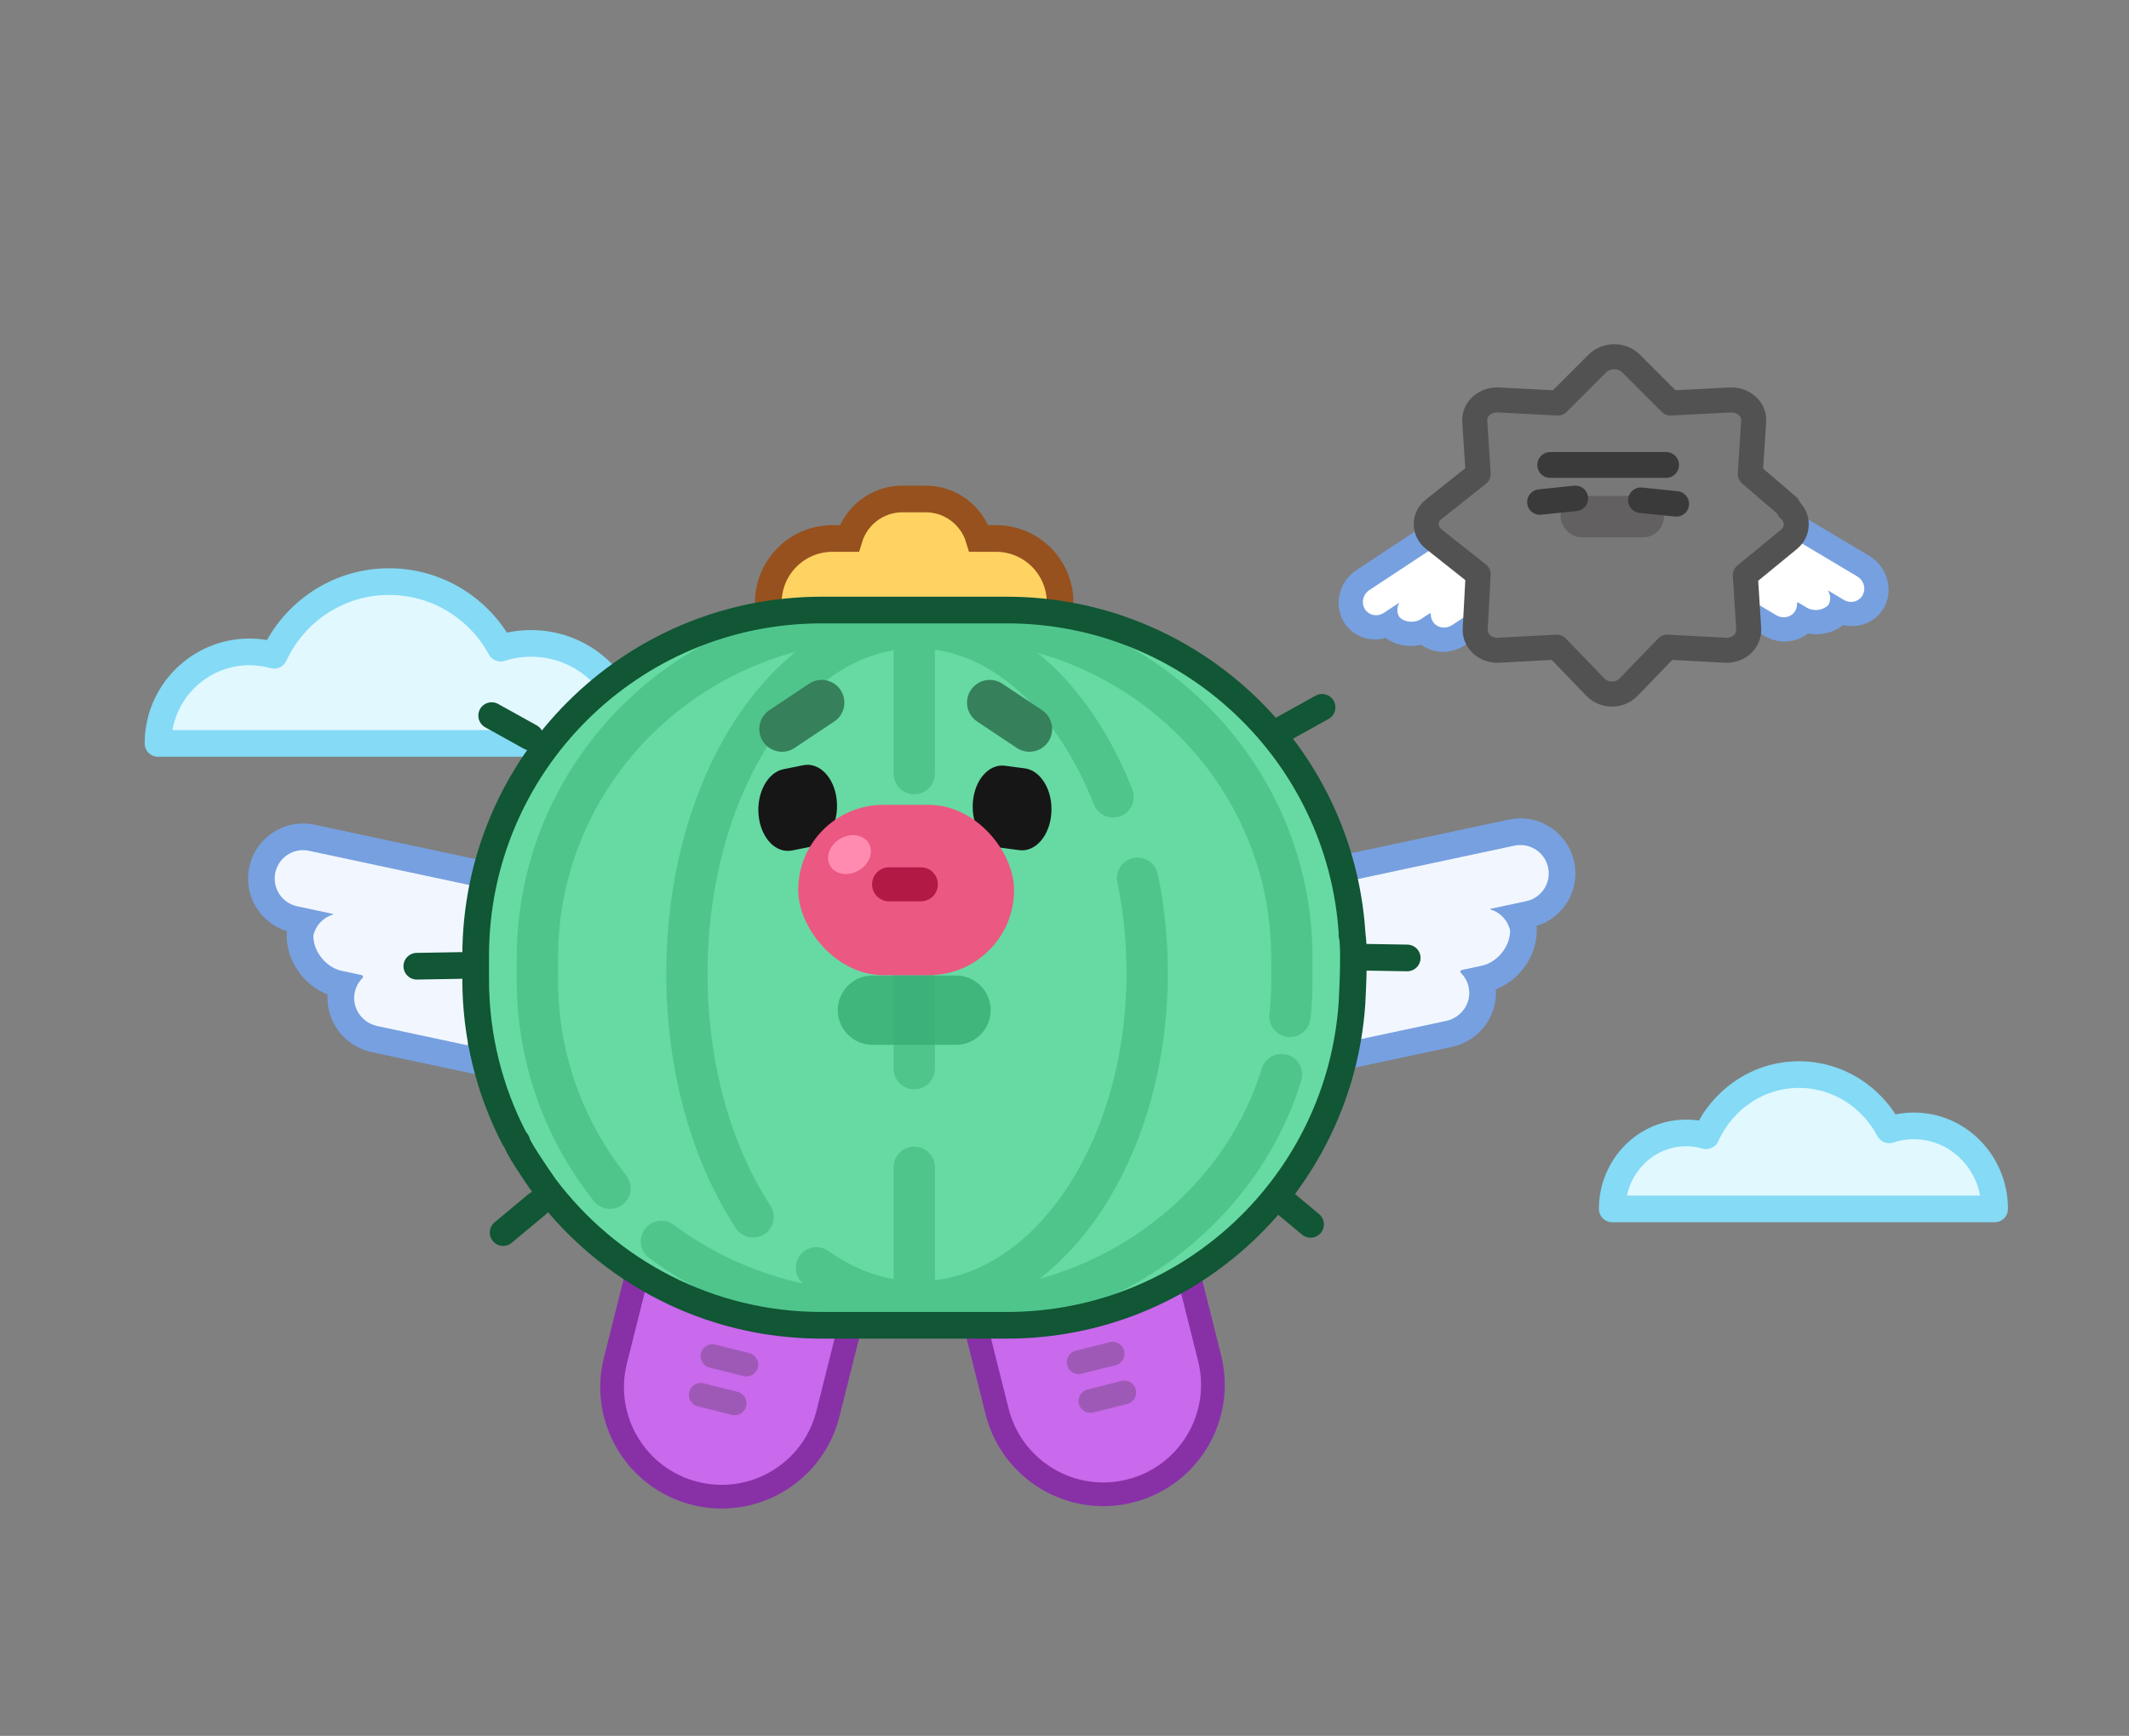 <svg width="206" height="168" viewBox="0 0 206 168" fill="none" xmlns="http://www.w3.org/2000/svg">
<rect x="0" y="0" width="206" height="168" fill="#808080" stroke="none"/>
<g clip-path="url(#clip0_231_13170)">
<path d="M102.579 58.323C102.579 54.894 99.799 52.114 96.369 52.114H94.716C94.048 49.901 91.996 48.291 89.566 48.291H87.322C84.892 48.291 82.84 49.903 82.172 52.114H80.552C77.122 52.114 74.342 54.894 74.342 58.323C74.342 59.684 74.781 60.941 75.522 61.964C75.479 62.259 75.456 62.562 75.456 62.868C75.456 65.349 76.911 67.491 79.014 68.484C79.819 68.864 80.716 69.077 81.664 69.077H84.255C85.877 69.077 87.352 68.454 88.459 67.436C89.564 68.454 91.041 69.077 92.663 69.077H95.254C98.683 69.077 101.463 66.296 101.463 62.867C101.463 62.56 101.44 62.258 101.397 61.962C102.139 60.94 102.577 59.682 102.577 58.322L102.579 58.323Z" fill="#FFD362" stroke="#97511E" stroke-width="2.581" stroke-miterlimit="10" stroke-linecap="round"/>
<path d="M128.526 94.303L128.559 94.296L127.654 90.056L126.531 84.796L146.267 80.583C146.545 80.524 146.829 80.494 147.112 80.494C149.003 80.494 150.662 81.838 151.056 83.689C151.281 84.742 151.082 85.822 150.496 86.727C149.909 87.632 149.006 88.254 147.951 88.479L146.96 88.69C147.151 89.032 147.292 89.406 147.376 89.802L147.404 89.936V90.072C147.404 92.231 145.75 94.277 143.638 94.727L143.242 94.812C143.317 95.034 143.374 95.265 143.41 95.503C143.732 97.611 142.323 99.617 140.202 100.07L130.209 102.203L128.524 94.306L128.526 94.303Z" fill="#F2F7FF"/>
<path d="M147.11 81.784C148.378 81.784 149.518 82.668 149.793 83.958C150.11 85.441 149.164 86.9 147.681 87.216L144.2 87.958C144.171 87.964 144.171 88.003 144.2 88.011C145.136 88.287 145.897 89.049 146.115 90.07C146.115 91.614 144.879 93.141 143.37 93.464L141.443 93.875C141.312 93.903 141.261 94.066 141.355 94.161C141.757 94.559 142.042 95.087 142.135 95.696C142.356 97.143 141.365 98.499 139.934 98.805L131.203 100.669L130.057 95.299L130.09 95.292L129.149 90.885L128.061 85.787L146.534 81.845C146.728 81.803 146.92 81.783 147.11 81.783M147.11 79.202C146.738 79.202 146.362 79.242 145.996 79.32L127.523 83.263L125 83.802L125.539 86.325L126.091 88.91L126.626 91.421L127.029 93.306L126.996 93.313L127.533 95.835L128.679 101.205L129.218 103.728L131.742 103.189L140.473 101.325C143.116 100.762 144.915 98.358 144.736 95.739C145.721 95.364 146.617 94.71 147.315 93.845C148.206 92.744 148.696 91.404 148.696 90.067V89.795L148.659 89.623C151.277 88.829 152.899 86.139 152.318 83.415C151.796 80.971 149.607 79.199 147.112 79.199L147.11 79.202Z" fill="#77A0E0"/>
<g clip-path="url(#clip1_231_13170)">
<path d="M61.069 71.949C61.069 66.599 56.739 62.269 51.389 62.269C50.359 62.269 49.369 62.429 48.439 62.729C46.369 58.899 42.309 56.289 37.649 56.289C32.709 56.289 28.469 59.219 26.529 63.419C25.769 63.209 24.969 63.089 24.149 63.089C19.259 63.089 15.289 67.059 15.289 71.949H61.069Z" fill="#E1F8FF" stroke="#85DAF5" stroke-width="2.58" stroke-linecap="round" stroke-linejoin="round"/>
</g>
<path d="M36.231 100.564C34.111 100.111 32.701 98.105 33.024 95.997C33.06 95.761 33.115 95.53 33.191 95.306L32.796 95.222C30.684 94.771 29.029 92.725 29.029 90.566V90.43L29.058 90.296C29.142 89.901 29.284 89.526 29.474 89.184L28.483 88.973C27.429 88.748 26.524 88.126 25.938 87.221C25.352 86.316 25.152 85.238 25.377 84.183C25.773 82.332 27.43 80.988 29.322 80.988C29.604 80.988 29.888 81.018 30.166 81.077L49.902 85.29L48.824 90.341L48.546 91.648L47.875 94.796L47.908 94.803L46.223 102.694L36.23 100.561L36.231 100.564Z" fill="#F2F7FF"/>
<path d="M29.324 82.28C29.513 82.28 29.707 82.3 29.9 82.342L48.373 86.285L47.285 91.38L46.344 95.788L46.377 95.795L45.232 101.164L36.5 99.3C35.069 98.995 34.077 97.637 34.299 96.192C34.392 95.581 34.676 95.055 35.079 94.656C35.174 94.562 35.123 94.4 34.992 94.371L33.065 93.96C31.555 93.637 30.319 92.11 30.319 90.566C30.537 89.545 31.298 88.781 32.234 88.507C32.262 88.498 32.262 88.46 32.234 88.454L28.753 87.711C27.271 87.394 26.324 85.936 26.641 84.454C26.916 83.163 28.056 82.28 29.324 82.28ZM29.324 79.699C26.829 79.699 24.638 81.471 24.118 83.915C23.537 86.637 25.159 89.329 27.777 90.123L27.739 90.295V90.567C27.739 91.904 28.23 93.244 29.12 94.345C29.82 95.21 30.715 95.864 31.7 96.239C31.519 98.858 33.32 101.262 35.962 101.825L44.694 103.689L47.218 104.228L47.757 101.705L48.902 96.335L49.44 93.813L49.407 93.806L49.81 91.921L50.35 89.392L50.898 86.825L51.437 84.302L48.914 83.763L30.441 79.82C30.074 79.741 29.7 79.702 29.327 79.702L29.324 79.699Z" fill="#77A0E0"/>
<path d="M102.5 115.581L102.502 115.58C108.179 114.155 113.936 117.602 115.361 123.28L117.261 130.848C118.686 136.525 115.239 142.282 109.561 143.707L109.56 143.708C103.883 145.133 98.125 141.686 96.7 136.008L94.801 128.44C93.376 122.763 96.823 117.006 102.5 115.581Z" fill="#C969EB"/>
<path d="M102.279 116.174L102.281 116.174C107.958 114.749 113.716 118.196 115.141 123.873L117.04 131.441C118.465 137.119 115.018 142.876 109.341 144.301L109.339 144.302C103.662 145.727 97.904 142.279 96.48 136.602L94.58 129.034C93.155 123.357 96.602 117.599 102.279 116.174Z" fill="#C969EB" stroke="#8831A7" stroke-width="2.294" stroke-miterlimit="10" stroke-linecap="round"/>
<path d="M108.787 134.766L105.507 135.589" stroke="#9E59B7" stroke-width="2.294" stroke-miterlimit="10" stroke-linecap="round"/>
<path d="M107.654 131.014L104.374 131.837" stroke="#9E59B7" stroke-width="2.294" stroke-miterlimit="10" stroke-linecap="round"/>
<path d="M74.088 115.811L74.086 115.811C68.409 114.386 62.651 117.833 61.227 123.51L59.327 131.078C57.902 136.755 61.349 142.513 67.026 143.938L67.028 143.938C72.705 145.363 78.463 141.916 79.888 136.239L81.787 128.671C83.212 122.994 79.765 117.236 74.088 115.811Z" fill="#C969EB"/>
<path d="M74.308 116.405L74.307 116.404C68.63 114.979 62.872 118.427 61.447 124.104L59.548 131.672C58.123 137.349 61.57 143.107 67.247 144.532L67.249 144.532C72.926 145.957 78.683 142.51 80.108 136.832L82.008 129.265C83.433 123.587 79.986 117.83 74.308 116.405Z" fill="#C969EB" stroke="#8831A7" stroke-width="2.294" stroke-miterlimit="10" stroke-linecap="round"/>
<path d="M67.801 134.996L71.081 135.819" stroke="#9E59B7" stroke-width="2.294" stroke-miterlimit="10" stroke-linecap="round"/>
<path d="M68.934 131.244L72.214 132.067" stroke="#9E59B7" stroke-width="2.294" stroke-miterlimit="10" stroke-linecap="round"/>
<path d="M130.897 92.641C130.897 91.954 130.877 91.271 130.835 90.594C129.777 73.056 115.22 59.16 97.417 59.16H79.506C61.016 59.16 46.025 74.15 46.025 92.641V94.904C46.025 113.395 61.016 128.385 79.506 128.385H97.417C115.907 128.385 130.897 113.395 130.897 94.904" fill="#66DAA2"/>
<path d="M130.897 92.641C130.897 91.954 130.877 91.271 130.835 90.594C129.777 73.056 115.22 59.16 97.417 59.16H79.506C61.016 59.16 46.025 74.15 46.025 92.641V94.904C46.025 113.395 61.016 128.385 79.506 128.385H97.417C115.907 128.385 130.897 113.395 130.897 94.904" stroke="#2DA04B" stroke-width="0.072" stroke-miterlimit="10"/>
<path d="M59.026 115C54.623 109.456 52 102.479 52 94.9V92.689C52 74.636 66.887 60 85.25 60H91.75C110.113 60 125 74.636 125 92.689V94.9C125 96.072 124.937 97.228 124.815 98.369" stroke="#4FC58C" stroke-width="4" stroke-linecap="round" stroke-linejoin="round"/>
<path d="M124 104C119.899 117.291 106.916 127 91.536 127H84.926C77.024 127 69.756 124.437 64 120.143" stroke="#4FC58C" stroke-width="4" stroke-linecap="round" stroke-linejoin="round"/>
<path d="M107.702 77.121C103.835 67.317 96.745 60.75 88.638 60.75C76.392 60.75 66.465 75.74 66.465 94.23C66.465 103.408 68.911 111.723 72.871 117.772" stroke="#4FC58C" stroke-width="4" stroke-linecap="round" stroke-linejoin="round"/>
<path d="M79 122.701C81.964 124.814 85.303 126 88.836 126C101.077 126 111 111.743 111 94.157C111 90.974 110.675 87.9 110.07 85" stroke="#4FC58C" stroke-width="4" stroke-linecap="round" stroke-linejoin="round"/>
<path d="M88.461 112.969V126.93" stroke="#4FC58C" stroke-width="4" stroke-linecap="round" stroke-linejoin="round"/>
<path d="M88.461 85.398V103.427" stroke="#4FC58C" stroke-width="4" stroke-linecap="round" stroke-linejoin="round"/>
<path d="M88.461 60.375V74.873" stroke="#4FC58C" stroke-width="4" stroke-linecap="round" stroke-linejoin="round"/>
<path d="M75.664 70.558L79.503 68" stroke="#36805C" stroke-width="4.396" stroke-miterlimit="10" stroke-linecap="round"/>
<path d="M99.606 70.558L95.768 68" stroke="#36805C" stroke-width="4.396" stroke-miterlimit="10" stroke-linecap="round"/>
<path d="M130.827 90.336C129.701 72.864 115.173 59.041 97.417 59.041H79.506C61.016 59.041 46.025 74.031 46.025 92.521V94.785C46.025 100.328 47.373 105.557 49.758 110.163" stroke="#115635" stroke-width="2.581" stroke-linecap="round" stroke-linejoin="round"/>
<path d="M130.816 90.5C131.07 91.3 130.922 95.24 130.816 97.11C129.623 114.517 115.125 128.265 97.416 128.265H79.505C68.547 128.265 58.819 123 52.711 114.862C51.807 113.575 50 110.9 50 110.5" stroke="#115635" stroke-width="2.581" stroke-miterlimit="10" stroke-linecap="round"/>
<path d="M77.731 74.059L75.825 74.44C74.265 74.751 73.181 76.766 73.405 78.939L73.405 78.941C73.629 81.114 75.075 82.623 76.635 82.311L78.542 81.93C80.102 81.619 81.185 79.605 80.962 77.432L80.962 77.429C80.738 75.256 79.292 73.748 77.731 74.059Z" fill="#161616"/>
<path d="M99.159 74.364L97.242 74.109C95.672 73.901 94.279 75.504 94.13 77.689L94.13 77.692C93.98 79.877 95.131 81.817 96.7 82.025L98.617 82.279C100.186 82.488 101.58 80.885 101.729 78.699L101.729 78.697C101.879 76.512 100.728 74.572 99.159 74.364Z" fill="#161616"/>
<path d="M47.572 69.258L51.301 71.327" stroke="#115635" stroke-width="2.581" stroke-linecap="round" stroke-linejoin="round"/>
<path d="M40.33 93.513L44.594 93.439" stroke="#115635" stroke-width="2.581" stroke-linecap="round" stroke-linejoin="round"/>
<path d="M48.684 119.292L51.96 116.561" stroke="#115635" stroke-width="2.581" stroke-linecap="round" stroke-linejoin="round"/>
<path d="M127.921 68.457L124.191 70.527" stroke="#115635" stroke-width="2.581" stroke-linecap="round" stroke-linejoin="round"/>
<path d="M136.161 92.712L131.896 92.641" stroke="#115635" stroke-width="2.581" stroke-linecap="round" stroke-linejoin="round"/>
<path d="M126.809 118.495L123.531 115.764" stroke="#115635" stroke-width="2.581" stroke-linecap="round" stroke-linejoin="round"/>
<path d="M92.504 94.414H84.416C82.564 94.414 81.062 95.915 81.062 97.768C81.062 99.62 82.564 101.121 84.416 101.121H92.504C94.356 101.121 95.858 99.62 95.858 97.768C95.858 95.915 94.356 94.414 92.504 94.414Z" fill="#38AD75" fill-opacity="0.8" style="mix-blend-mode:darken"/>
<rect x="77.236" y="77.893" width="20.883" height="16.487" rx="8.243" fill="#EB5882"/>
<path d="M86.031 85.587C86.031 85.587 88 85.586 89.099 85.586" stroke="#B21945" stroke-width="3.297" stroke-miterlimit="10" stroke-linecap="round"/>
<path d="M83.085 84.248C84.118 83.651 84.557 82.479 84.066 81.629C83.575 80.778 82.34 80.572 81.307 81.169C80.275 81.765 79.835 82.937 80.326 83.787C80.817 84.638 82.052 84.844 83.085 84.248Z" fill="#FF8CB0"/>
</g>
<path d="M143.154 54.242L143.14 54.251L142.052 52.542L140.656 50.35L131.881 56.139C131.731 56.237 131.592 56.351 131.465 56.478C130.619 57.324 130.454 58.644 131.073 59.616C131.777 60.72 133.242 61.039 134.399 60.363C134.403 60.37 134.478 60.487 134.478 60.487L134.563 60.573C135.38 61.389 136.75 61.575 137.82 61.055C138.604 62.007 140.026 62.197 141.121 61.473L145.796 58.391L143.155 54.243L143.154 54.242Z" fill="white"/>
<path d="M132.276 57.291C131.833 57.733 131.731 58.428 132.069 58.958C132.456 59.566 133.277 59.726 133.901 59.314L135.366 58.347C135.378 58.339 135.392 58.352 135.384 58.365C135.149 58.784 135.14 59.307 135.407 59.726C135.926 60.245 136.87 60.327 137.507 59.907L138.318 59.372C138.373 59.335 138.446 59.373 138.444 59.438C138.436 59.713 138.515 59.988 138.687 60.226C139.096 60.789 139.898 60.9 140.5 60.502L144.177 58.077L142.774 55.872L142.76 55.881L141.608 54.071L140.276 51.98L132.496 57.11C132.415 57.164 132.341 57.224 132.274 57.291M130.648 55.664C130.834 55.478 131.039 55.311 131.258 55.166L139.04 50.035L141.033 48.721L142.27 50.664L142.418 50.897L143.518 52.623L143.532 52.614L144.769 54.556L146.173 56.76L147.41 58.704L145.416 60.018L141.738 62.443C140.386 63.335 138.694 63.275 137.505 62.394C136.325 62.693 135.044 62.464 134.09 61.741C132.582 62.175 130.938 61.627 130.075 60.272C129.166 58.845 129.407 56.907 130.65 55.664L130.648 55.664Z" fill="#77A0E0"/>
<path d="M168.934 53.407L168.948 53.415L169.958 51.659L171.254 49.406L180.281 54.794C180.435 54.886 180.579 54.994 180.712 55.115C181.595 55.922 181.819 57.233 181.244 58.233C180.591 59.367 179.141 59.752 177.955 59.128C177.951 59.135 177.882 59.255 177.882 59.255L177.801 59.345C177.021 60.198 175.661 60.445 174.569 59.973C173.828 60.959 172.417 61.213 171.29 60.54L166.482 57.671L168.933 53.408L168.934 53.407Z" fill="white"/>
<path d="M179.938 55.963C180.4 56.385 180.533 57.074 180.219 57.619C179.86 58.244 179.047 58.441 178.406 58.057L176.898 57.157C176.886 57.149 176.873 57.163 176.881 57.176C177.134 57.584 177.167 58.106 176.919 58.537C176.425 59.078 175.485 59.202 174.83 58.812L173.996 58.314C173.939 58.279 173.868 58.32 173.873 58.385C173.893 58.659 173.827 58.938 173.665 59.184C173.282 59.765 172.486 59.911 171.867 59.541L168.084 57.283L169.387 55.018L169.401 55.026L170.47 53.166L171.707 51.017L179.71 55.792C179.793 55.843 179.87 55.899 179.94 55.963M181.491 54.265C181.297 54.087 181.084 53.93 180.859 53.794L172.854 49.019L170.803 47.796L169.656 49.793L169.518 50.032L168.497 51.806L168.482 51.798L167.334 53.793L166.031 56.058L164.883 58.055L166.934 59.279L170.717 61.536C172.108 62.366 173.795 62.229 174.943 61.296C176.136 61.542 177.406 61.255 178.326 60.49C179.852 60.856 181.47 60.234 182.27 58.842C183.115 57.376 182.786 55.45 181.489 54.265L181.491 54.265Z" fill="#77A0E0"/>
<path d="M157.502 34.665L161.268 38.585L166.923 38.281C168.202 38.212 169.26 39.192 169.185 40.376L168.856 45.615L173.087 49.104C174.044 49.893 174.044 51.279 173.087 52.068L168.856 55.557L169.185 60.796C169.258 61.981 168.201 62.961 166.923 62.892L161.268 62.587L157.502 66.507C156.651 67.394 155.154 67.394 154.303 66.507L150.537 62.587L144.882 62.892C143.603 62.96 142.545 61.98 142.621 60.796L142.949 55.557L138.718 52.068C137.761 51.279 137.761 49.893 138.718 49.104L142.949 45.615L142.621 40.376C142.547 39.191 143.605 38.211 144.882 38.281L150.537 38.585L154.303 34.665C155.154 33.778 156.651 33.778 157.502 34.665Z" fill="#787878"/>
<path d="M143.028 55.588L138.73 52.179C137.757 51.408 137.757 50.054 138.73 49.283L143.028 45.874L142.695 40.756C142.62 39.598 143.694 38.641 144.993 38.709L150.738 39.006L154.564 35.176C155.43 34.31 156.95 34.31 157.815 35.176L161.642 39.006L167.387 38.709C168.686 38.642 169.761 39.599 169.685 40.756L169.351 45.874L173 49" stroke="#525252" stroke-width="2.421" stroke-linecap="round" stroke-linejoin="round"/>
<path d="M173.089 49.27C174.043 50.052 174.043 51.426 173.089 52.208L168.875 55.665L169.202 60.855C169.275 62.03 168.222 63.001 166.949 62.931L161.317 62.63L157.566 66.514C156.717 67.393 155.227 67.393 154.378 66.514L150.627 62.63L144.995 62.931C143.721 62.999 142.667 62.028 142.742 60.855L143 56" stroke="#525252" stroke-width="2.421" stroke-linecap="round" stroke-linejoin="round"/>
<rect x="151" y="48" width="10" height="4" rx="2" fill="#626060"/>
<path d="M150 45C150.717 45 159.563 45 161.207 45" stroke="#3A3A3A" stroke-width="2.501" stroke-linecap="round"/>
<path d="M149 48.588L152.433 48.233" stroke="#3A3A3A" stroke-width="2.467" stroke-miterlimit="10" stroke-linecap="round"/>
<path d="M162.199 48.766L158.766 48.411" stroke="#3A3A3A" stroke-width="2.467" stroke-miterlimit="10" stroke-linecap="round"/>
<path d="M193 117C193 112.559 189.5 108.964 185.176 108.964C184.344 108.964 183.544 109.097 182.792 109.346C181.119 106.167 177.838 104 174.072 104C170.079 104 166.652 106.432 165.084 109.919C164.47 109.745 163.824 109.645 163.161 109.645C159.209 109.645 156 112.941 156 117H193Z" fill="#E1F8FF" stroke="#85DAF5" stroke-width="2.58" stroke-linecap="round" stroke-linejoin="round"/>
<defs>
<clipPath id="clip0_231_13170">
<rect width="143" height="99" fill="white" transform="translate(10 47)"/>
</clipPath>
<clipPath id="clip1_231_13170">
<rect width="48.36" height="18.24" fill="white" transform="translate(14 55)"/>
</clipPath>
</defs>
</svg>
